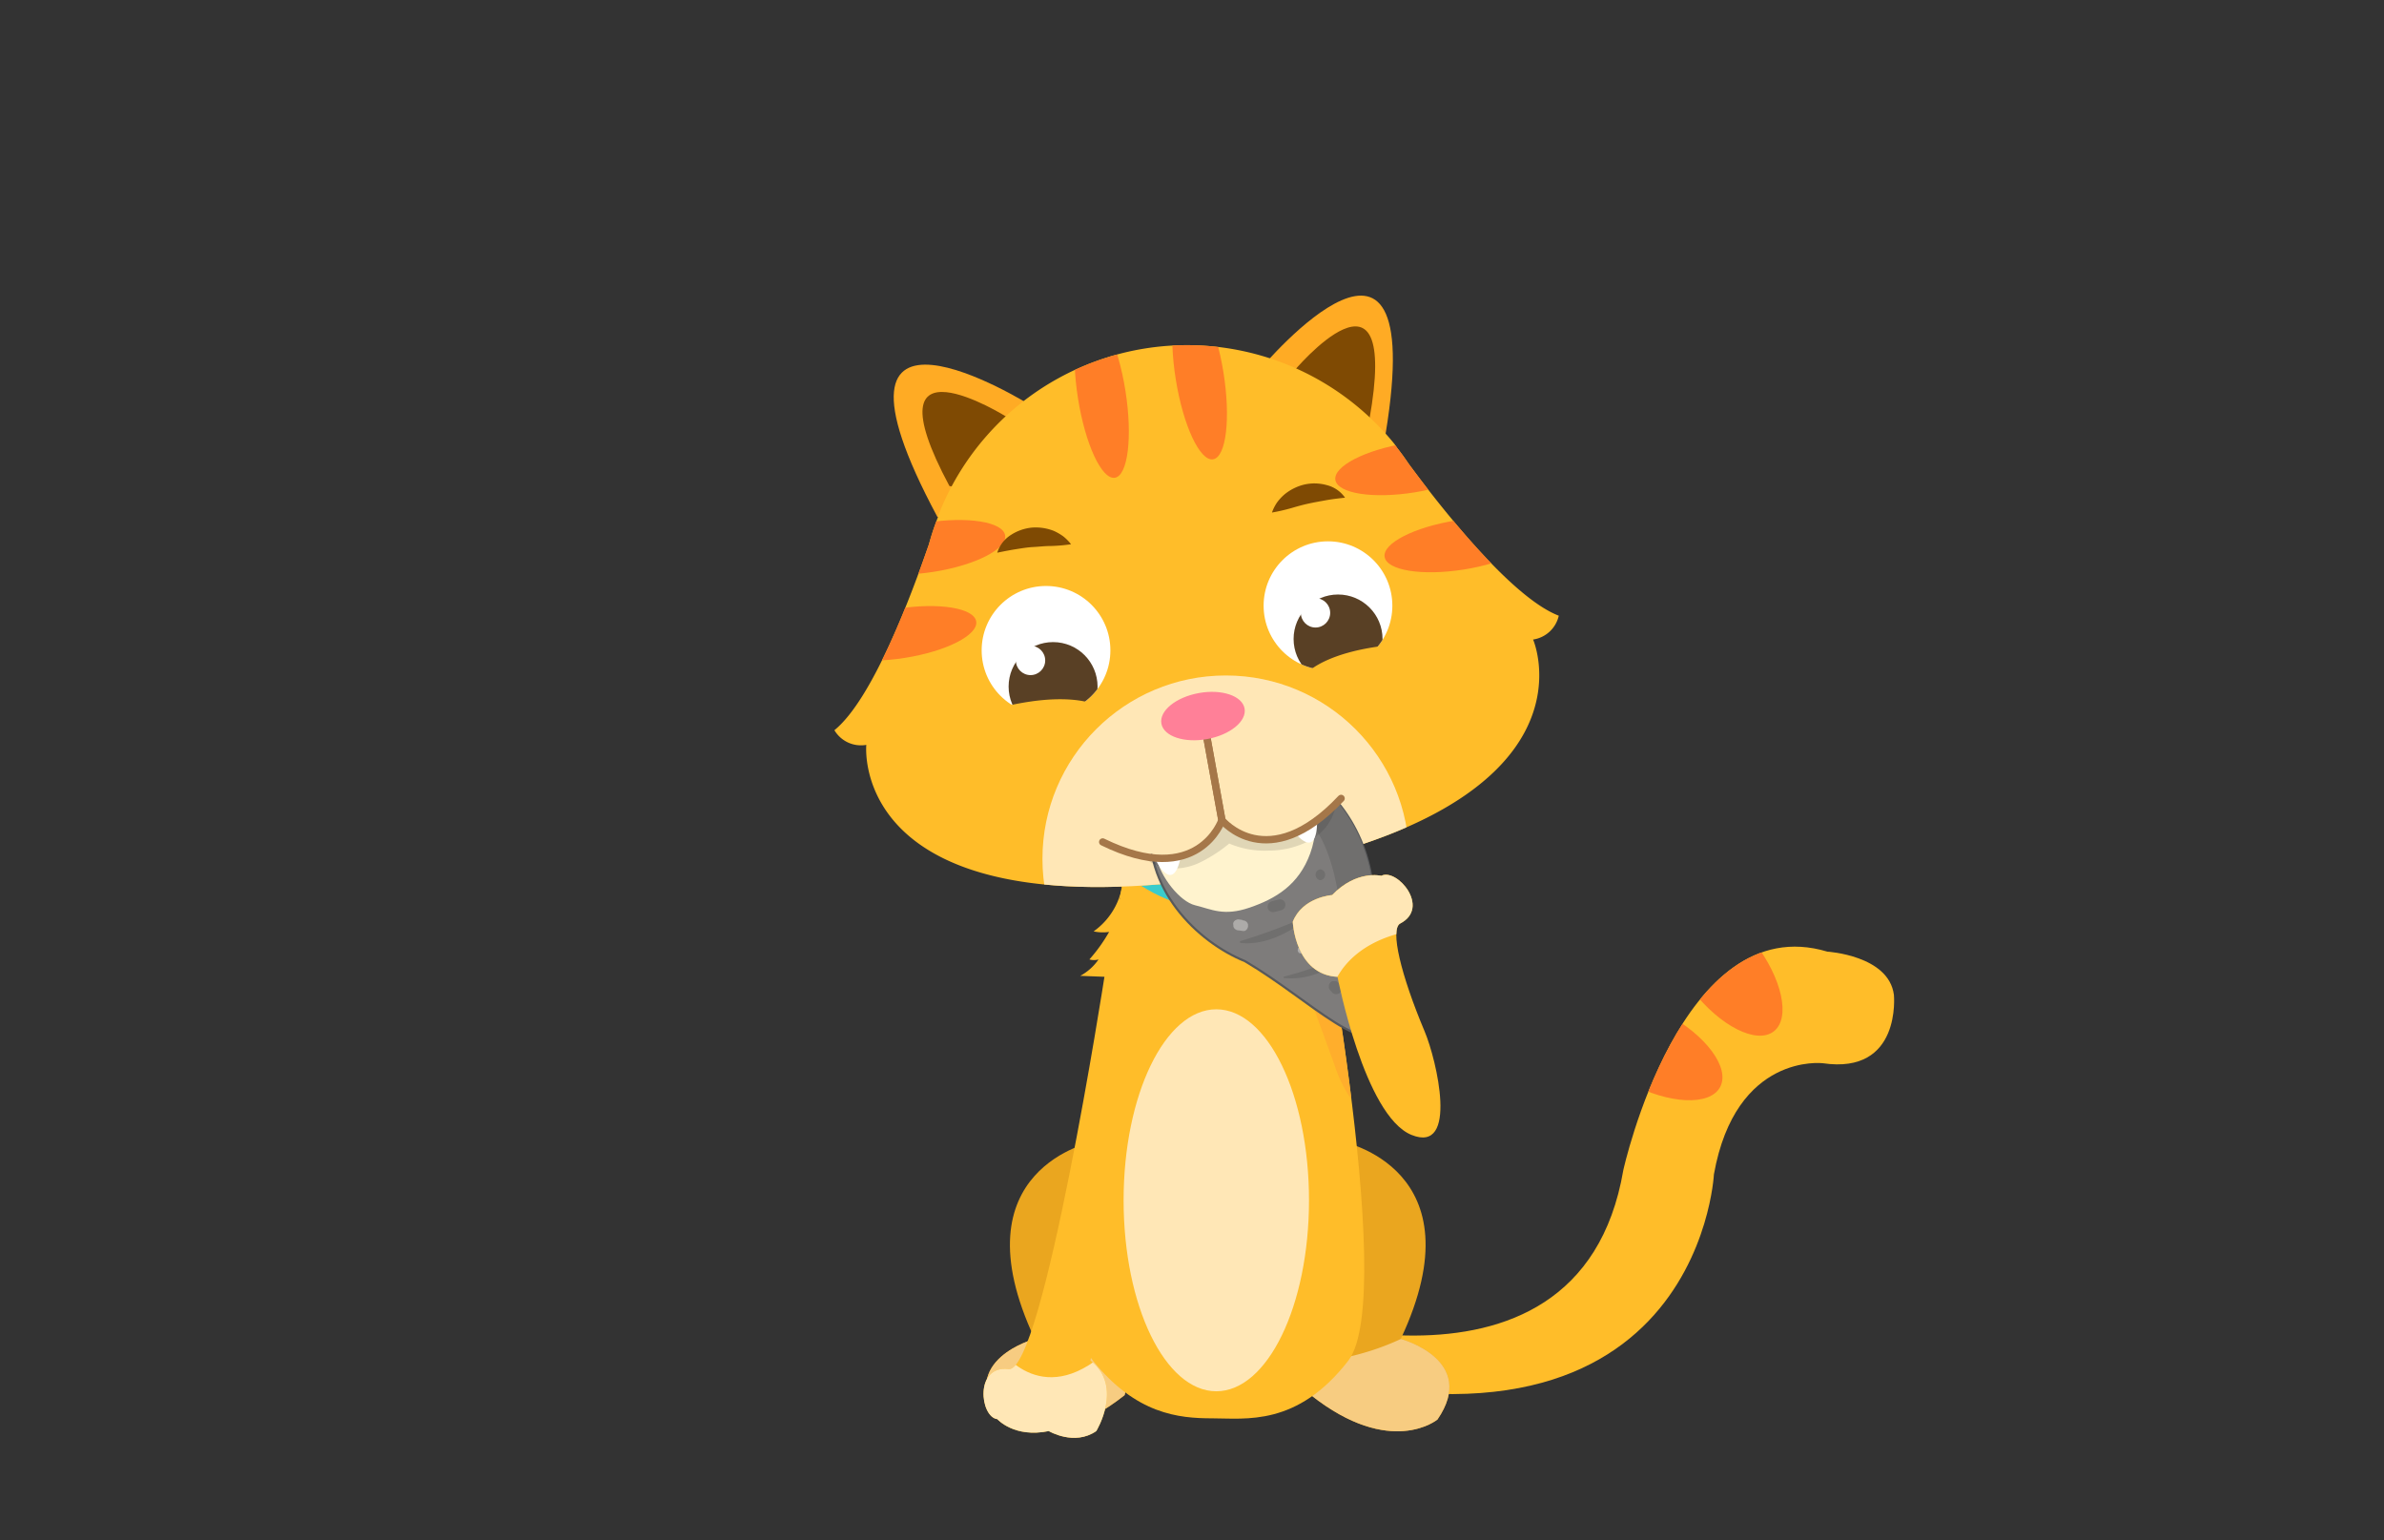 <svg xmlns="http://www.w3.org/2000/svg" xmlns:xlink="http://www.w3.org/1999/xlink" viewBox="0 0 260 168"><rect x="0" y="0" width="260" height="168" fill="#333333" stroke="none"/><defs><style>.cls-1{fill:#ffbd29;}.cls-2{fill:#eaa61f;}.cls-3{fill:#fff;}.cls-28,.cls-4{fill:none;}.cls-5{clip-path:url(#clip-path);}.cls-6{fill:#ff7e27;}.cls-7{clip-path:url(#clip-path-2);}.cls-8{fill:#f7cc81;}.cls-9{clip-path:url(#clip-path-3);}.cls-10{clip-path:url(#clip-path-4);}.cls-11{fill:#ffe7b6;}.cls-12{fill:#ffae2c;}.cls-13{fill:#3acccc;}.cls-14{clip-path:url(#clip-path-5);}.cls-15{fill:#ffab24;}.cls-16{fill:#7f4a03;}.cls-17{clip-path:url(#clip-path-6);}.cls-18{clip-path:url(#clip-path-7);}.cls-19{fill:#594025;}.cls-20{clip-path:url(#clip-path-8);}.cls-21{clip-path:url(#clip-path-9);}.cls-22{fill:#7e7c7b;stroke:#58595b;stroke-miterlimit:10;stroke-width:0.24px;}.cls-23{clip-path:url(#clip-path-10);}.cls-24{fill:#706f6e;}.cls-25{fill:#fff3ce;}.cls-26{fill:#adaba9;}.cls-27{fill:#231f20;opacity:0.14;}.cls-28{stroke:#a57749;stroke-linecap:round;stroke-linejoin:round;stroke-width:0.8px;}.cls-29{fill:#ff8098;}.cls-30{clip-path:url(#clip-path-11);}</style><clipPath id="clip-path"><path class="cls-1" d="M135.21,142.16s36.92,14.19,41.83-14.54c0,0,6.28-28.64,22.25-23.83,0,0,6.7.4,7.26,4.71,0,0,.87,8.73-7.76,7.46,0,0-9.49-1.16-11.87,12.12,0,0-1.76,36.1-51.84,19.69"/></clipPath><clipPath id="clip-path-2"><path class="cls-2" d="M119.33,124.49s-15.22,2.91-6.48,21.54c0,0-8.47,2.27-4,8.79,0,0,5.09,4.22,13.8-2.66l3.71-15.34Z"/></clipPath><clipPath id="clip-path-3"><path class="cls-2" d="M146.29,124.49s15.22,2.91,6.48,21.54c0,0,8.47,2.27,4,8.79,0,0-5.09,4.22-13.8-2.66l-3.71-15.34Z"/></clipPath><clipPath id="clip-path-4"><path class="cls-1" d="M143.07,92.9l-10-.42-10,.42s-9.59,48.44-3.87,55.51c4.7,5.83,9.34,6.28,13,6.28s9.27.91,14.84-6.28S143.07,92.9,143.07,92.9Z"/></clipPath><clipPath id="clip-path-5"><path class="cls-1" d="M120.47,106.41s-6.73,43.37-10.47,42.91-3.13,5.23-1.23,5.46c0,0,1.83,2.08,5.61,1.3,0,0,2.79,1.66,5.18,0,0,0,3-4.88-.63-7.7,0,0,4.72-29.21,6-39.83"/></clipPath><clipPath id="clip-path-6"><path class="cls-1" d="M170,67.15c-5.21-2-13-12-16.35-16.54-.41-.61-.84-1.21-1.29-1.78l-.29-.42h0a29.11,29.11,0,0,0-49.76,7.86h0l0,.09a28,28,0,0,0-1,3C99.4,64.88,95.19,76.24,91,79.64a3.37,3.37,0,0,0,3.48,1.6s-2,19.87,37.42,14.62l0-.09c.7-.06,1.4-.13,2.1-.24s1.42-.26,2.12-.43v.09c39.07-7.15,31.08-25.44,31.08-25.44A3.37,3.37,0,0,0,170,67.15Z"/></clipPath><clipPath id="clip-path-7"><circle class="cls-3" cx="114.08" cy="70.93" r="7.02"/></clipPath><clipPath id="clip-path-8"><circle class="cls-3" cx="144.83" cy="66.06" r="7.02"/></clipPath><clipPath id="clip-path-9"><path class="cls-4" d="M133.34,89.31a4.52,4.52,0,0,0,3.27,2.16,8.8,8.8,0,0,0,3.84-.62,14.59,14.59,0,0,0,6.22-4.06,74.33,74.33,0,0,1,8.4,25.19,2.08,2.08,0,0,1-2,2.74l-3.57.92a19.28,19.28,0,0,1-3.51.69,19.5,19.5,0,0,1-5.67-.73,7.49,7.49,0,0,1-2.63-1,7.57,7.57,0,0,1-1.87-2.11q-5.6-8.13-11.39-16.1c-.74-1-2.51-5.39-.11-3.84a5.76,5.76,0,0,0,6.3-.11A6.29,6.29,0,0,0,133.34,89.31Z"/></clipPath><clipPath id="clip-path-10"><path class="cls-4" d="M145.57,111.5c.88.55,4,2.53,5.63,1.13s.05-1.81-.25-3.74-1.11-3.28-1.23-11.71c-.31-5.79-4.2-12.65-11.37-14.66-3.57-1.43-10.72-3.68-12.83,6.61-1,7.79,5.14,13.63,10.26,15.7C139.45,107,142.74,109.73,145.57,111.5Z"/></clipPath><clipPath id="clip-path-11"><path class="cls-1" d="M155.38,112.51c-2.6-6.17-3.81-11.2-2.67-11.79,3.35-1.74-.37-6.08-2.07-5.2,0,0-2.68-.68-5.36,2.1,0,0-3.24.22-4.29,2.92,0,0,.25,5.75,4.88,6,0,0,2.92,15.15,8.07,17.24S156.69,115.63,155.38,112.51Z"/></clipPath></defs><g id="Layer_1" data-name="Layer 1"><path class="cls-1" d="M135.21,142.16s36.92,14.19,41.83-14.54c0,0,6.28-28.64,22.25-23.83,0,0,6.7.4,7.26,4.71,0,0,.87,8.73-7.76,7.46,0,0-9.49-1.16-11.87,12.12,0,0-1.76,36.1-51.84,19.69"/><g class="cls-5"><ellipse class="cls-6" cx="187.94" cy="105.37" rx="4.28" ry="9" transform="translate(-25.16 137.23) rotate(-37.78)"/><ellipse class="cls-6" cx="179.67" cy="114.34" rx="4.28" ry="9" transform="translate(-5.76 219.09) rotate(-61.94)"/></g><path class="cls-2" d="M119.33,124.49s-15.22,2.91-6.48,21.54c0,0-8.47,2.27-4,8.79,0,0,5.09,4.22,13.8-2.66l3.71-15.34Z"/><g class="cls-7"><path class="cls-8" d="M110.42,144.31s12.37,9,22.38-1.17c0,0,1.76,23.78,0,24.24S97,167.15,95.27,164.7s-2-8.16,0-10.6,4.66-6.65,6.3-7.58,1.74-1.4,1.74-1.4"/></g><path class="cls-2" d="M146.29,124.49s15.22,2.91,6.48,21.54c0,0,8.47,2.27,4,8.79,0,0-5.09,4.22-13.8-2.66l-3.71-15.34Z"/><g class="cls-9"><path class="cls-8" d="M139.09,148.91c.14-.28,9.35.61,17.37-5s-.47-.15-.47-.15,27.38,11.53,17.59,15.61,8.2,8.27-20.49,5.36-33.27-2.8-32.09-4.89a13.06,13.06,0,0,0,1.42-3.16Z"/></g><path class="cls-1" d="M143.07,92.9l-10-.42-10,.42s-9.59,48.44-3.87,55.51c4.7,5.83,9.34,6.28,13,6.28s9.27.91,14.84-6.28S143.07,92.9,143.07,92.9Z"/><g class="cls-10"><ellipse class="cls-11" cx="132.65" cy="130.91" rx="10.11" ry="20.83"/><path class="cls-12" d="M142.76,104.11a3.39,3.39,0,0,0-.65,1.23,4.14,4.14,0,0,0,.37,2.41l3.08,8.45a13.81,13.81,0,0,0,1.48,3.19,7,7,0,0,0,4.72,2.91,3.37,3.37,0,0,0,1.64-.12,2.94,2.94,0,0,0,1-.64,7.07,7.07,0,0,0,1.7-5.47,22,22,0,0,0-2.22-8.07c-.7-1.54-1.51-3-2.3-4.55-.42-.8-1-2.87-2-3.15s-2.88.68-3.75,1.18A9.88,9.88,0,0,0,142.76,104.11Z"/></g><path class="cls-13" d="M121,93.79s10.91,12.29,24.24,0l-21.92-3.94"/><path class="cls-1" d="M122.5,95.41a7.65,7.65,0,0,1-3.23,6.17,4.79,4.79,0,0,0,1.69.06,17.64,17.64,0,0,1-2.15,3,1.79,1.79,0,0,0,1,0,5.7,5.7,0,0,1-2,1.79l3.61.14a1.87,1.87,0,0,0,.91-.12,1.7,1.7,0,0,0,.64-1.77,35.08,35.08,0,0,0-.7-4.67c-.07-.29.23-.72.29-1s-.63-.72-.42-1.06a1.15,1.15,0,0,0,.17-1.15"/><path class="cls-1" d="M143.52,95.41a7.69,7.69,0,0,0,3.24,6.17,4.8,4.8,0,0,1-1.69.06,16.62,16.62,0,0,0,2.15,3,1.79,1.79,0,0,1-1,0,5.7,5.7,0,0,0,2,1.79l-3.61.14a1.87,1.87,0,0,1-.91-.12,1.7,1.7,0,0,1-.64-1.77,33.52,33.52,0,0,1,.7-4.67c.07-.29-.23-.72-.29-1s.63-.72.42-1.06a1.15,1.15,0,0,1-.17-1.15"/><path class="cls-1" d="M120.47,106.41s-6.73,43.37-10.47,42.91-3.13,5.23-1.23,5.46c0,0,1.83,2.08,5.61,1.3,0,0,2.79,1.66,5.18,0,0,0,3-4.88-.63-7.7,0,0,4.72-29.21,6-39.83"/><g class="cls-14"><path class="cls-11" d="M109.13,147.2s4.75,7.1,12.32-.52c0,0,4.44,24.76,2.81,24.68s-13.72.79-18.36-1.54-6.84-6.24-5.23-8-1.33-12.25-1.33-12.25Z"/></g><path class="cls-15" d="M112.29,44.14s-25-15.63-10.06,12.23c0,0,4.08,1.28,7.84-3.55C110.07,52.82,115.11,48.8,112.29,44.14Z"/><path class="cls-16" d="M109.77,45.46S94.32,35.78,103.54,53c0,0,2.53.79,4.86-2.2C108.4,50.84,111.52,48.35,109.77,45.46Z"/><path class="cls-15" d="M137.54,40.15s18.91-22.56,13.34,8.53c0,0-3.49,2.48-8.55-1C142.33,47.72,136.3,45.45,137.54,40.15Z"/><path class="cls-16" d="M141.08,40.51s11.71-14,8.26,5.28c0,0-2.16,1.54-5.3-.59C144,45.2,140.31,43.8,141.08,40.51Z"/><path class="cls-1" d="M170,67.15c-5.21-2-13-12-16.35-16.54-.41-.61-.84-1.21-1.29-1.78l-.29-.42h0a29.11,29.11,0,0,0-49.76,7.86h0l0,.09a28,28,0,0,0-1,3C99.4,64.88,95.19,76.24,91,79.64a3.37,3.37,0,0,0,3.48,1.6s-2,19.87,37.42,14.62l0-.09c.7-.06,1.4-.13,2.1-.24s1.42-.26,2.12-.43v.09c39.07-7.15,31.08-25.44,31.08-25.44A3.37,3.37,0,0,0,170,67.15Z"/><g class="cls-17"><circle class="cls-11" cx="133.69" cy="93.67" r="20"/><ellipse class="cls-6" cx="98.26" cy="69.07" rx="8.31" ry="2.71" transform="translate(-9.58 16.19) rotate(-8.98)"/><ellipse class="cls-6" cx="101.42" cy="59.68" rx="8.31" ry="2.71" transform="translate(-8.08 16.57) rotate(-8.98)"/><ellipse class="cls-6" cx="159.22" cy="59.43" rx="8.31" ry="2.71" transform="translate(-7.33 25.59) rotate(-8.98)"/><ellipse class="cls-6" cx="153.32" cy="51.48" rx="8.31" ry="2.71" transform="matrix(0.99, -0.16, 0.16, 0.99, -6.16, 24.58)"/><ellipse class="cls-6" cx="120.15" cy="43.02" rx="2.62" ry="9.19" transform="translate(-5.24 19.29) rotate(-8.98)"/><ellipse class="cls-6" cx="130.38" cy="41.4" rx="2.62" ry="9.19" transform="matrix(0.99, -0.16, 0.16, 0.99, -4.87, 20.87)"/></g><circle class="cls-3" cx="114.08" cy="70.93" r="7.02"/><g class="cls-18"><circle class="cls-19" cx="114.85" cy="74.88" r="4.85"/><circle class="cls-19" cx="114.85" cy="74.88" r="3.19"/><circle class="cls-3" cx="112.39" cy="72.03" r="1.6"/></g><circle class="cls-3" cx="144.83" cy="66.06" r="7.02"/><g class="cls-20"><circle class="cls-19" cx="145.93" cy="69.69" r="4.85"/><circle class="cls-19" cx="145.93" cy="69.69" r="3.19"/><circle class="cls-3" cx="143.47" cy="66.84" r="1.6"/></g><path class="cls-1" d="M120,77.1s-3.62-2.49-14.57,1.12c0,0,4.75,1.51,5.15,1.45s8.92-1.31,9.06-1.44A4.5,4.5,0,0,0,120,77.1Z"/><path class="cls-1" d="M142.36,73.56s2.68-3.48,14.21-3.43c0,0-4,2.9-4.45,3s-8.89,1.51-9.07,1.43A5.09,5.09,0,0,1,142.36,73.56Z"/><path class="cls-16" d="M108.76,60.28a3.53,3.53,0,0,1,1.48-1.93,5.12,5.12,0,0,1,2.32-.81,5.37,5.37,0,0,1,2.39.37,5.88,5.88,0,0,1,1,.58,5.06,5.06,0,0,1,.86.87,19.2,19.2,0,0,1-2.22.19c-.66,0-1.28.08-1.89.11s-1.21.13-1.85.23S109.58,60.11,108.76,60.28Z"/><path class="cls-16" d="M146.69,54.28c-.83.09-1.49.17-2.14.29s-1.23.22-1.83.35-1.19.29-1.83.48a20.19,20.19,0,0,1-2.17.5,4.65,4.65,0,0,1,.55-1.09,5.19,5.19,0,0,1,.81-.88,5.37,5.37,0,0,1,2.16-1.08,5,5,0,0,1,2.46.06A3.44,3.44,0,0,1,146.69,54.28Z"/><path class="cls-11" d="M120.31,91.57s4.58,2.89,8.08,1.59,3.58-1.57,4.55-3.45l.52-.08a5.08,5.08,0,0,0,4.5,1.79,11.6,11.6,0,0,0,8-4.35L142,83.39,126.61,85.9l-6.56,3.31Z"/><g class="cls-21"><path class="cls-22" d="M145.57,111.5c.88.55,4,2.53,5.63,1.13s.05-1.81-.25-3.74-1.11-3.28-1.23-11.71c-.31-5.79-4.2-12.65-11.37-14.66-3.57-1.43-10.72-3.68-12.83,6.61-1,7.79,5.14,13.63,10.26,15.7C139.45,107,142.74,109.73,145.57,111.5Z"/><g class="cls-23"><path class="cls-24" d="M150.38,110.59c-.68-1.45-1.62-2.78-2.3-4.23-1.31-2.8-1.61-5.94-2.16-9s-1.44-6.18-3.6-8.38-5-3.08-7.46-4.77a3.49,3.49,0,0,1-1.79-2.55,2.51,2.51,0,0,1,1.31-2.11,5.45,5.45,0,0,1,2.49-.64,16.75,16.75,0,0,1,8.76,2.12,32.87,32.87,0,0,1,7.22,5.54c3.66,3.57,7,8,7.17,13.11a14.64,14.64,0,0,1-1.72,7c-.62,1.21-1.67,2.14-2.31,3.32a12,12,0,0,1-2.27,3.59C151.35,115.75,151,111.92,150.38,110.59Z"/></g><path class="cls-25" d="M130.33,98.73c1.82.44,3.11,1.23,5.95.26s5.37-2.47,6.62-5.93.29-7.07-2.14-8.71-7.82-4.17-10.53-2.06-4.62,5.46-4.13,11.16C126.54,95.65,128.69,98.33,130.33,98.73Z"/><path class="cls-24" d="M142.72,100.06c-1.38,1.13-4.3,3.11-7.42,2.78a.11.11,0,0,1,0-.21,60.35,60.35,0,0,0,7.33-2.74A.1.1,0,0,1,142.72,100.06Z"/><path class="cls-24" d="M146.3,104.52a8,8,0,0,1-6.24,2.15.08.08,0,0,1,0-.16,41.93,41.93,0,0,0,6.15-2.13A.09.09,0,0,1,146.3,104.52Z"/><path class="cls-24" d="M147.43,109l-.3.07a.56.56,0,0,0-.2.11.41.41,0,0,0-.15.17.36.36,0,0,0-.07.22.39.39,0,0,0,0,.24l.06.14a.56.56,0,0,0,.21.22l.14.06a.58.58,0,0,0,.32,0l.3-.08a.35.35,0,0,0,.2-.1.52.52,0,0,0,.16-.17.44.44,0,0,0,.07-.22.49.49,0,0,0,0-.24l-.06-.15a.63.63,0,0,0-.22-.21l-.14-.06a.58.58,0,0,0-.32,0Z"/><path class="cls-24" d="M144.64,101.15a.6.6,0,0,0,0-1.2.6.6,0,0,0,0,1.2Z"/><path class="cls-24" d="M144,96a.6.6,0,0,0,0-1.19A.6.6,0,0,0,144,96Z"/><path class="cls-26" d="M142.3,103.09l-.46.12a.27.27,0,0,0-.14.07.43.43,0,0,0-.11.12.38.38,0,0,0-.05.15.33.33,0,0,0,0,.17.47.47,0,0,0,.19.25l.1,0a.41.41,0,0,0,.22,0l.46-.12a.37.37,0,0,0,.14-.07.43.43,0,0,0,.11-.12.28.28,0,0,0,0-.15.33.33,0,0,0,0-.17.48.48,0,0,0-.19-.25l-.1,0a.41.41,0,0,0-.22,0Z"/><path class="cls-24" d="M139.43,98.11l-.74.19a.56.56,0,0,0-.2.11.44.44,0,0,0-.16.17.57.57,0,0,0-.07.22.65.65,0,0,0,0,.24.6.6,0,0,0,.74.42l.74-.19a.53.53,0,0,0,.21-.11.5.5,0,0,0,.15-.17.44.44,0,0,0,.07-.22.39.39,0,0,0,0-.24.59.59,0,0,0-.74-.42Z"/><path class="cls-24" d="M146.16,107.41l-.22-.26a.44.44,0,0,0-.19-.12.4.4,0,0,0-.24,0,.39.39,0,0,0-.23,0,.44.44,0,0,0-.19.12l-.09.12a.58.58,0,0,0-.08.31l0,.16a.61.61,0,0,0,.15.26l.23.26a.39.39,0,0,0,.19.12.55.55,0,0,0,.46,0,.35.35,0,0,0,.19-.12l.1-.12a.68.68,0,0,0,.08-.31l0-.16a.54.54,0,0,0-.16-.26Z"/><path class="cls-26" d="M135.48,100.33l-.42-.06a.5.5,0,0,0-.24.06.44.44,0,0,0-.19.12.39.39,0,0,0-.12.19.37.37,0,0,0,0,.23l0,.16a.65.65,0,0,0,.15.27l.12.09a.58.58,0,0,0,.31.08l.42.06a.64.64,0,0,0,.24,0,.59.59,0,0,0,.19-.13.39.39,0,0,0,.12-.19.37.37,0,0,0,.05-.23l0-.16a.72.72,0,0,0-.15-.27l-.12-.09a.68.68,0,0,0-.31-.08Z"/></g><path class="cls-27" d="M127.4,94.7A6.64,6.64,0,0,0,131,94a16,16,0,0,0,3.06-2,9.78,9.78,0,0,0,4.28.77,9.66,9.66,0,0,0,4.6-1.15,5.52,5.52,0,0,0,2.74-3.74c-1.53.81-2.74,2-4.27,2.85a9.65,9.65,0,0,1-2.83,1c-1.69.18-3.59-1.1-4.65-2.09a.63.63,0,0,0-.57-.08,1,1,0,0,0-.35.23c-.82.7-1.07,1.69-1.81,2.49-.34.37-1.21.51-1.62.81-1.39,1-3,.67-4.58.6A4.64,4.64,0,0,0,127.4,94.7Z"/><path class="cls-3" d="M126,93.72s1.9,4,2.77-.25Z"/><path class="cls-3" d="M143.64,89.59s.16,4.38-2.57,1.07Z"/><path class="cls-28" d="M131.33,78.81l1.93,10.64s-2.55,7.5-13,2.38"/><path class="cls-28" d="M131.33,78.81l1.93,10.64s5,6.13,13-2.37"/><ellipse class="cls-29" cx="131.2" cy="78.09" rx="4.61" ry="2.55" transform="translate(-11.86 24.75) rotate(-10.31)"/><path class="cls-1" d="M155.38,112.51c-2.6-6.17-3.81-11.2-2.67-11.79,3.35-1.74-.37-6.08-2.07-5.2,0,0-2.68-.68-5.36,2.1,0,0-3.24.22-4.29,2.92,0,0,.25,5.75,4.88,6,0,0,2.92,15.15,8.07,17.24S156.69,115.63,155.38,112.51Z"/><g class="cls-30"><path class="cls-11" d="M145.36,107.71s1.21-5.06,9-6.27l-.18-13.9a19.44,19.44,0,0,0-8.75,2.78c-4.06,2.6-5.77,2.5-7.64,5.74s-3.44,5-2.49,6.23S145.36,107.71,145.36,107.71Z"/></g></g></svg>